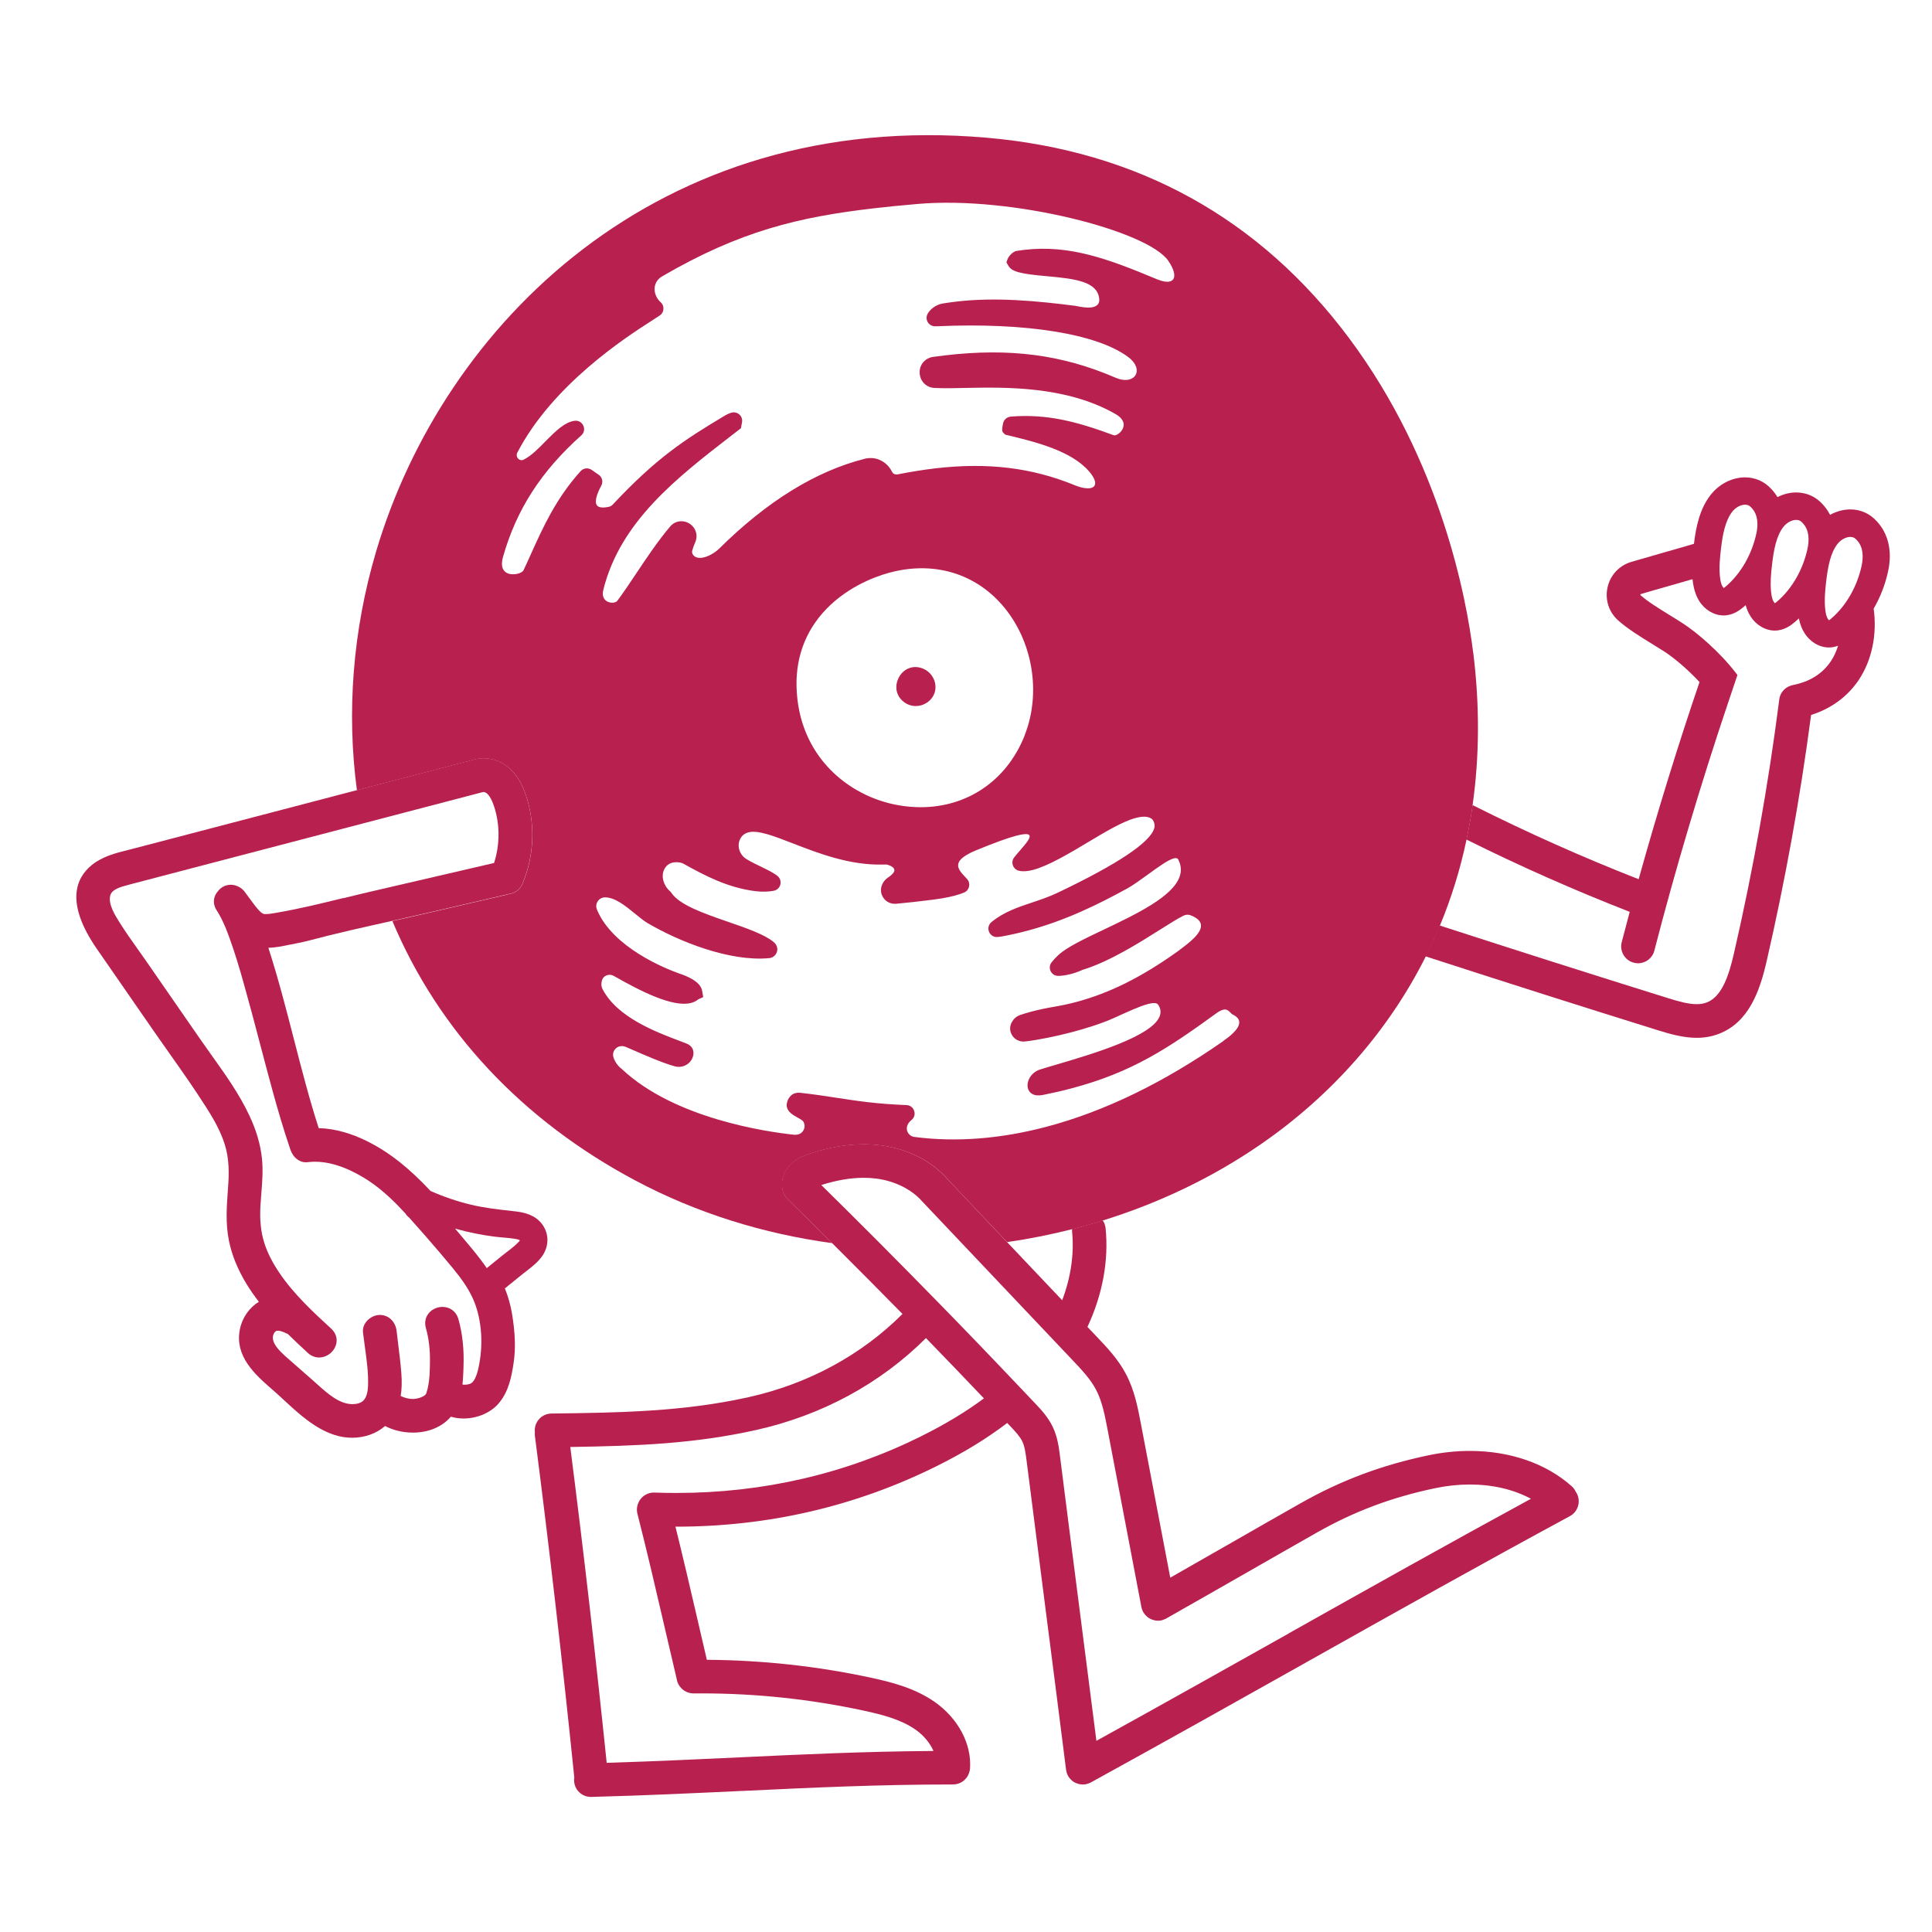 <?xml version="1.0" encoding="UTF-8"?><svg id="Layer_1" xmlns="http://www.w3.org/2000/svg" viewBox="0 0 512 512"><defs><style>.cls-1{fill:#b82050;}</style></defs><g id="man"><path class="cls-1" d="M242.7,187.11c-1.38,0-2.74-.55-3.77-1.62-1.95-2-1.62-4.7-.42-6.49,1.05-1.57,2.79-2.4,4.62-2.2,1.97,.21,3.72,1.55,4.43,3.4,.88,2.29,.09,4.72-2,6.06-.88,.57-1.87,.85-2.86,.85h0Z"/><path class="cls-1" d="M497.29,138.07c-1.77-1.97-4.23-3.07-6.91-3.07h-.3c-1.74,.06-3.49,.55-5.09,1.44-.55-1.07-1.24-2.03-2.03-2.86-1.77-1.97-4.23-3.07-6.93-3.07h-.29c-1.61,.04-3.2,.47-4.69,1.23-.48-.8-1.04-1.53-1.65-2.16-1.77-1.97-4.23-3.07-6.92-3.07h-.3c-3.34,.1-6.63,1.82-8.83,4.62-2.91,3.72-3.87,8.41-4.44,12.99-2.23,.67-5.46,1.58-8.39,2.42-3.04,.87-6.06,1.73-8.21,2.37-3.22,.97-5.58,3.5-6.3,6.78-.71,3.28,.36,6.56,2.88,8.78,2.53,2.23,5.79,4.24,8.93,6.17,1.16,.71,2.29,1.42,3.34,2.09,2.77,1.81,6.38,4.95,9.23,8.02-5.65,16.57-11.21,34.58-16.13,52.25-14.75-5.77-29.38-12.3-43.52-19.4l-.51-.26c-.08,.58-.15,1.17-.23,1.75-.3,1.92-.64,3.83-1.02,5.72-.11,.57-.23,1.13-.36,1.68,14.12,7.03,28.67,13.47,43.27,19.16-.73,2.7-1.44,5.39-2.12,8.05-.61,2.39,.83,4.82,3.21,5.43,.37,.09,.75,.15,1.12,.15,2.03,0,3.82-1.37,4.32-3.35,5.43-21.08,12.35-44.35,19.49-65.53l2.53-7.52-.55-.71c-4.15-5.38-10.09-10.48-13.86-12.93-1.1-.73-2.31-1.46-3.54-2.22-2.82-1.74-5.75-3.54-7.71-5.27-.04-.04-.09-.08-.07-.17,.02-.11,.08-.12,.15-.15,2.12-.64,5.1-1.48,8.09-2.33,1.96-.56,3.88-1.1,5.59-1.61,.25,2.38,.8,4.21,1.75,5.75,1.47,2.38,3.96,3.86,6.49,3.86,.32,0,.66-.02,.98-.08,1.92-.29,3.36-1.35,4.4-2.24,.16-.13,.3-.27,.46-.4,.3,1.07,.7,2.01,1.24,2.87,1.47,2.38,3.96,3.86,6.49,3.86,.32,0,.66-.02,.98-.08,1.92-.29,3.36-1.35,4.39-2.24,.33-.29,.67-.59,1-.9,.3,1.5,.78,2.74,1.47,3.84,1.47,2.38,3.96,3.86,6.49,3.86,.32,0,.66-.02,.98-.08,.51-.08,1-.21,1.45-.38-.46,1.52-1.1,2.9-1.92,4.12-2.22,3.31-5.61,5.43-10.08,6.3-.11,.02-.21,.04-.21,.06-.13,.03-.25,.07-.38,.11-.16,.06-.31,.11-.48,.19-.09,.04-.18,.09-.3,.16-.16,.09-.3,.18-.44,.28-.08,.06-.16,.12-.28,.22s-.23,.21-.33,.31c-.09,.1-.18,.2-.27,.32-.09,.11-.18,.23-.25,.35-.08,.12-.15,.25-.23,.41-.06,.12-.12,.25-.16,.35-.06,.13-.1,.28-.13,.42-.03,.13-.07,.27-.09,.39l-.03,.12v.11c-2.89,22.58-6.94,45.29-12.06,67.5-1.26,5.46-3.09,11.25-7.14,12.8-.8,.31-1.68,.46-2.7,.46-2.29,0-4.92-.76-7.64-1.61-19.57-6.1-39.92-12.58-60.48-19.24-.21,.51-.42,1.04-.65,1.55-.49,1.14-.98,2.28-1.51,3.4-.27,.57-.56,1.14-.83,1.71-.25,.51-.51,1-.76,1.51l.25,.08c20.78,6.74,41.41,13.31,61.31,19.5,3.27,1.02,6.76,2.02,10.33,2.02,2.11,0,4.02-.35,5.86-1.05,7.96-3.06,10.86-11.38,12.64-19.13,4.94-21.42,8.92-43.42,11.81-65.38,5.33-1.68,9.69-4.89,12.63-9.28,3.48-5.21,4.91-12.07,3.95-18.89,1.8-3.1,3.09-6.46,3.85-10,1.14-5.3,0-10.04-3.15-13.29l.02,.04h0Zm-31.83,3.28c-1.18,5.52-4.1,10.62-7.99,13.97-.33,.29-.54,.44-.65,.5-.09-.07-.21-.19-.32-.37-.35-.57-.58-1.44-.7-2.67-.25-2.4,0-4.97,.28-7.38,.44-3.66,1.1-7.39,3-9.81,.85-1.08,2.15-1.81,3.31-1.84h.08c.65,0,1.15,.22,1.55,.67,.03,.04,.07,.08,.11,.11,1.9,1.93,1.77,4.75,1.34,6.8h-.01Zm13.56,4.03c-1.18,5.52-4.1,10.62-8,13.97-.33,.29-.54,.44-.65,.5-.09-.07-.21-.19-.32-.37-.36-.57-.58-1.44-.7-2.67-.22-2.27-.06-4.59,.28-7.38,.44-3.66,1.1-7.39,3-9.81,.85-1.08,2.15-1.81,3.31-1.84h.08c.65,0,1.15,.22,1.55,.67,.03,.04,.07,.08,.11,.11,1.9,1.93,1.77,4.75,1.34,6.8h0Zm14.34,4.51c-1.18,5.52-4.1,10.62-8,13.98-.33,.29-.54,.44-.65,.5-.09-.07-.21-.19-.32-.38-.36-.57-.58-1.44-.7-2.67-.25-2.4,0-4.97,.28-7.38,.44-3.66,1.1-7.39,3-9.81,.85-1.08,2.15-1.81,3.31-1.84h.08c.65,0,1.15,.22,1.55,.67,.03,.04,.07,.08,.11,.11,1.9,1.93,1.77,4.75,1.34,6.8h0Z"/><path class="cls-1" d="M390.4,172.89c-1.75-14.14-8.46-50.55-32.88-83.28-23.72-31.78-56.05-49.65-96.09-53.12-87.11-7.54-144.01,49.65-161.77,109.7-6.18,20.88-7.84,42.57-5.07,63.24l31.44-8.22c.17-.04,.32-.07,.48-.09,.55-.1,1.12-.16,1.68-.16,2.58,0,5.1,1.04,7.11,2.92,2.33,2.19,3.46,5,4.1,6.92,2.53,7.58,2.19,16.15-.97,23.48-.64,1.47-2,2.48-3.58,2.66-.16,.06-.31,.11-.48,.15l-20.73,4.81c-3.21,.75-6.44,1.46-9.66,2.18,12.22,29.08,34.37,52.8,64.46,68.8,16.19,8.61,33.91,14.1,52.09,16.56-4.18-4.16-8.06-7.99-11.77-11.63-.26-.26-.49-.55-.7-.91-.31-.47-.54-.98-.65-1.53-.56-2.59,.45-5.37,2.61-7.25,1.39-1.22,2.98-1.84,4.47-2.34,5.02-1.67,9.89-2.52,14.46-2.52,1.53,0,3.06,.1,4.52,.29,7.22,.94,13.56,4.18,17.85,9.15l.08,.1v.02l15.5,16.35c5.8-.84,11.56-1.99,17.24-3.43,.58-.15,1.17-.28,1.75-.44,1.56-.41,3.12-.84,4.66-1.31,.57-.17,1.14-.37,1.71-.55,14.8-4.6,28.91-11.29,41.69-20.08,18.96-13.03,34.04-30.23,43.87-49.85,.26-.5,.51-1,.76-1.51,.28-.57,.56-1.13,.83-1.71,.52-1.13,1.02-2.27,1.51-3.4,.22-.51,.42-1.04,.65-1.55,3.05-7.33,5.4-14.93,7.06-22.78,.12-.56,.25-1.13,.36-1.68,.38-1.9,.71-3.8,1.02-5.72,.09-.58,.16-1.17,.23-1.75,1.83-12.9,1.92-26.41,.18-40.47h0Zm-231.74-47.07l-1.86-1.29c-.93-.65-2.18-.5-2.93,.33-6.55,7.26-10.03,15.02-13.11,21.85-.69,1.54-1.37,3.04-2.05,4.47-.16,.31-.91,.83-2.13,.97-.71,.09-1.43,.02-1.95-.18-1.06-.4-2.14-1.48-1.31-4.43,3.53-12.47,10.11-22.68,20.72-32.15h0c1.65-1.47,.39-4.18-1.8-3.87-2.52,.36-4.76,2.48-7.67,5.43-1.86,1.9-3.77,3.85-5.78,4.86-.15,.07-.29,.11-.44,.13-.37,.04-.74-.09-1.02-.38-.41-.42-.51-1.06-.25-1.58,9.4-18.11,28.93-30.67,35.36-34.81l.12-.08c.58-.37,1.04-.67,1.37-.89,.21-.15,.51-.33,.86-.56h0c1.25-.79,1.39-2.57,.29-3.55-.45-.4-.83-.89-1.1-1.44-1.04-2.06-.44-4.27,1.46-5.39,20.66-12.04,36.21-15.73,56.09-18.05,3.49-.4,7.35-.79,11.79-1.17,24.94-2.14,60.79,7.14,66.27,15.05,1.53,2.21,2.01,4.08,1.26,5-.26,.31-.62,.49-1.14,.56-.55,.07-1.52,0-3.04-.62-13.06-5.46-23.24-9.22-35.3-7.81-.64,.08-1.28,.17-1.93,.27l-.17,.02c-.94,.3-1.95,1.31-2.28,2.23l-.27,.8,.5,.87c.9,1.57,3.01,2.15,10.24,2.79,7.65,.67,13.12,1.47,13.81,5.68,.15,.87-.01,1.51-.48,1.94-.36,.35-.89,.56-1.63,.65-1.29,.16-2.81-.16-3.72-.33-.23-.04-.37-.08-.46-.09-10.23-1.31-21.1-2.34-31.52-1.13-1.21,.15-2.41,.31-3.58,.5-2,.33-3.39,1.61-4.02,2.69h0c-.83,1.42,.11,3.21,1.75,3.35,.2,0,.45,.02,.76,0,23.52-1.05,42.47,2.01,50.67,8.2,2.23,1.68,2.57,3.57,1.92,4.7-.41,.71-1.22,1.18-2.21,1.31-.93,.11-2.02-.1-3.16-.59-14.06-6.08-27.97-7.91-45.1-5.91-1.06,.12-2.13,.26-3.21,.41h-.04c-1.82,.27-3.3,1.7-3.5,3.53-.28,2.53,1.48,4.57,3.88,4.7,2.38,.12,5.39,.07,8.06,0,10.72-.22,26.92-.55,39.95,6.92,1.9,1.08,2.57,2.47,1.91,3.88-.4,.87-1.36,1.67-2.09,1.76-.11,0-.2,0-.28-.02-9.95-3.68-17.76-5.7-27.27-4.95-1.14,.09-2.04,.98-2.13,2.11,0,0-.4,1.57,0,2.05,.6,.74,.9,.69,.9,.69,7.69,1.85,17.25,4.16,22.02,9.76,1.39,1.64,1.87,3.01,1.32,3.77-.09,.12-.37,.51-1.26,.61-.7,.08-1.95,0-3.91-.79-11.36-4.66-23.08-6.09-36.88-4.49-3.14,.37-6.36,.88-10.15,1.62h0c-.65,.08-1.15-.19-1.41-.67v-.03c-1.26-2.5-3.78-3.92-6.43-3.6-.27,.03-.54,.08-.8,.15-12.93,3.26-25.91,11.26-38.57,23.8-1.05,1.04-2.97,2.25-4.68,2.45-.27,.03-.52,.03-.75,0-.47-.04-1.12-.22-1.54-.85-.21-.3-.28-.7-.18-1.07,.19-.71,.45-1.43,.77-2.14,.6-1.33,.46-2.8-.38-3.96-.86-1.18-2.29-1.82-3.72-1.65-.98,.11-1.87,.6-2.53,1.38-3.28,3.88-6.17,8.22-8.97,12.41-1.73,2.59-3.36,5.03-5.01,7.25-.19,.26-.61,.46-1.09,.51-.5,.06-1.03-.03-1.48-.25-.65-.31-1.66-1.13-1.16-3.14,4.51-18.1,19.44-29.66,33.88-40.83l2.59-2,.29-1.57c.3-1.62-1.19-2.99-2.78-2.56h0c-.56,.16-1.16,.42-1.81,.81-10.75,6.42-18.1,11.2-29.67,23.55-.27,.29-.6,.48-.95,.57-.35,.08-.66,.13-.96,.17-1.84,.21-2.24-.46-2.37-.68-.5-.85-.03-2.73,1.24-5.07,.55-1,.26-2.25-.68-2.9l-.03-.02h0Zm112.88,69.1c-4.74,11.97-15.21,19-27.56,19-1.96,0-3.97-.18-6.03-.55-13.04-2.32-26.4-12.95-26.86-31.43-.21-8.45,2.9-15.92,8.99-21.62,6.27-5.87,13.72-8.12,16.63-8.81,11.19-2.67,21.74,.58,28.94,8.9,8.02,9.27,10.39,23.14,5.87,34.51h.01Zm52.6,81.01c-15.79,11.01-31.52,18.63-46.76,22.66-12.23,3.24-24.03,4.15-35.07,2.71-.95-.12-1.7-.79-1.94-1.75-.21-.86,.18-1.86,.99-2.56l.17-.15c1.63-1.28,.77-3.91-1.31-3.98h0c-7.88-.3-13.01-1.09-18.42-1.92-3-.46-6.08-.94-9.74-1.34-.45-.04-.86-.02-1.25,.08-.67,.18-1.06,.52-1.18,.65-.81,.75-1.16,1.86-1.15,2.6,.08,1.7,1.62,2.54,2.98,3.29,.66,.36,1.23,.68,1.43,1.02,.54,.9,.41,2-.32,2.78-.28,.29-.65,.51-1.08,.62-.33,.09-.69,.11-1.05,.08-7.16-.76-31.62-4.24-45.6-17.37l-.09-.08-.09-.07c-.93-.7-1.74-1.87-2.09-2.99-.31-1.02,.08-2.05,.99-2.64,.18-.11,.38-.2,.6-.26,.55-.15,1.18-.09,1.74,.16,.46,.2,.98,.42,1.57,.68,3.25,1.42,8.09,3.54,11.35,4.44,.68,.19,1.41,.19,2.1,.01,1.35-.36,2.4-1.39,2.74-2.7,.07-.23,.1-.48,.11-.7,.04-.7-.16-2-1.91-2.68l-1.5-.57c-6.71-2.53-16.83-6.36-20.71-13.87-.5-.97-.29-2.54,.42-3.17,.28-.25,.59-.41,.93-.5,.58-.16,1.17-.07,1.73,.26,6.97,3.98,15.6,8.39,20.41,7.12h0c.75-.2,1.41-.52,1.95-.97l1.27-.58-.3-1.71c-.44-2.51-4.4-4.01-6.08-4.54-3.94-1.42-17.38-6.87-21.67-16.66-.25-.55-.33-1.03-.29-1.42,.12-.98,.79-1.77,1.71-2.02,.16-.04,.31-.07,.47-.07,2.66-.11,5.53,2.23,8.08,4.31,1.14,.93,2.21,1.81,3.21,2.43,8.39,4.95,21.87,10.35,32.36,9.36l.18-.02,.22-.06c.89-.23,1.56-.97,1.72-1.92,.13-.84-.25-1.67-.89-2.22-2.41-2.04-7.16-3.69-12.18-5.42-6.32-2.19-12.84-4.44-14.99-7.68l-.17-.25-.22-.2c-1.73-1.52-2.37-3.93-1.51-5.71,.45-.94,1.17-1.55,2.15-1.81,.69-.18,1.47-.18,2.31,.01,.2,.04,.41,.13,.64,.25,5.96,3.33,11.89,6.38,19.06,7.28,1.67,.21,3.62,.17,4.92-.11h0c1.83-.39,2.4-2.71,.96-3.91-.95-.78-2.6-1.61-4.35-2.45-1.25-.6-2.59-1.25-3.84-2-2.01-1.21-2.77-3.86-1.45-5.8,.33-.49,.67-.71,.85-.84,.32-.21,.67-.37,1.06-.47,2.54-.67,6.66,.93,11.87,2.95,6.71,2.6,15.04,5.82,23.81,5.58h.25c.32-.02,.68-.04,1,.06,.85,.27,1.84,.75,1.77,1.52-.01,.19-.19,.86-1.67,1.85-1.5,.99-2.3,2.86-1.68,4.54,.58,1.6,2.1,2.57,3.8,2.42,2.88-.26,6.23-.62,9.93-1.1l.49-.07c1.36-.18,2.57-.38,3.7-.64,.55-.12,1.03-.23,1.45-.35,1.03-.27,1.87-.56,2.51-.84h0c1.38-.61,1.76-2.41,.75-3.54-.17-.18-.35-.37-.5-.54-1.17-1.23-2.09-2.31-1.84-3.47,.1-.46,.39-1.84,4.72-3.62,4.94-2.02,8.3-3.24,10.57-3.84,3.06-.8,3.39-.32,3.53-.15,.45,.61-.74,2.05-2.45,4.02-.47,.54-1.08,1.25-1.55,1.84h0c-1.02,1.29-.33,3.19,1.27,3.56,1.03,.23,2.24,.16,3.73-.23,4.14-1.09,10.01-4.62,14.3-7.19,4.86-2.91,9.46-5.67,12.95-6.59,2.66-.7,3.76-.11,4.36,.39,0,0,.06,.06,.16,.21,.4,.64,.54,1.43,.35,2.1-1.03,3.76-9.65,9.53-25.63,17.14-2.27,1.08-4.57,1.85-6.81,2.6-3.7,1.24-7.52,2.51-10.72,5.18h0c-1.67,1.39-.56,4.13,1.62,3.94,.4-.03,.86-.09,1.34-.18,2.16-.4,4.33-.89,6.43-1.45,10.22-2.7,18.79-6.96,26.52-11.18,1.57-.86,3.59-2.33,5.56-3.75,3.1-2.27,5.41-3.89,6.86-4.27,.46-.12,.68-.08,.81-.03,.19,.07,.33,.2,.41,.41l.07,.16c.68,1.43,.76,2.83,.26,4.28-1.87,5.38-11.53,9.96-20.05,14.03-5.28,2.51-9.84,4.68-12.08,6.75-.77,.71-1.37,1.38-1.83,1.97h0c-1.12,1.48-.04,3.6,1.82,3.57,.97-.01,2.16-.2,3.37-.51,1.05-.28,2.08-.65,3.06-1.1,7.05-2.14,14.86-7.07,20.58-10.68,2.67-1.68,4.78-3.01,6.2-3.69,.12-.06,.26-.11,.4-.15,.49-.13,1.03-.1,1.5,.09,2.47,.98,2.61,2.12,2.67,2.5,.29,2.25-3.34,4.93-5.72,6.71l-.38,.29c-9.55,6.84-18.14,11.12-27,13.47-1.85,.49-3.75,.9-5.63,1.22-2.2,.37-4.25,.8-6.1,1.29-1.1,.29-2.14,.6-3.09,.93-1.81,.62-3.05,2.63-2.52,4.47,.48,1.68,2.06,2.74,3.84,2.54,3.49-.41,8.03-1.32,12.44-2.48,3.12-.83,7.61-2.15,11.24-3.8,3.75-1.71,6.72-3.07,8.83-3.63,2.34-.62,2.66-.06,2.95,.48,.51,.95,.57,1.89,.16,2.86-2.2,5.28-17.82,9.9-27.16,12.65-1.76,.52-3.3,.97-4.56,1.37-2.44,.81-3.62,3.27-3.15,4.98,.16,.58,.91,2.4,4.13,1.71,2.56-.51,5.05-1.08,7.4-1.71,16.09-4.25,25.65-10.64,38.43-19.92,.65-.47,1.24-.78,1.74-.91,.65-.17,1.15-.1,1.96,.74l.4,.4,.31,.16c1.54,.79,1.61,1.64,1.63,1.92,.16,1.99-3.15,4.28-4.24,5.04l.02,.06h0Z"/><path class="cls-1" d="M417.86,395.75c-.08-.16-.18-.29-.28-.44-.26-.56-.61-1.05-1.07-1.45-6.78-6.04-16.37-9.35-26.97-9.35-3.59,0-7.25,.38-10.89,1.14-12.4,2.58-23.19,6.62-33.97,12.72-6.63,3.76-13.21,7.52-19.78,11.29l-.22,.12c-4.84,2.78-9.69,5.55-14.55,8.32l-7.79-40.84c-.79-4.15-1.68-8.85-3.96-13.14-2.06-3.91-4.93-6.94-7.71-9.86l-2.48-2.61c4.01-8.6,5.67-17.63,4.8-26.19-.08-.75-.33-1.44-.76-2.05-.57,.18-1.14,.38-1.71,.55-1.55,.46-3.1,.88-4.66,1.31-.58,.16-1.16,.29-1.75,.44-.01,.22-.01,.45,0,.67,.6,5.85-.31,12.1-2.62,18.2l-14.63-15.44-15.48-16.35v-.02l-.1-.1c-4.3-4.97-10.63-8.21-17.85-9.15-1.47-.19-2.99-.29-4.52-.29-4.56,0-9.43,.85-14.46,2.52-1.51,.5-3.08,1.13-4.47,2.34-2.16,1.89-3.17,4.66-2.61,7.25,.11,.55,.33,1.06,.65,1.53,.21,.36,.45,.66,.7,.91,3.72,3.64,7.59,7.46,11.77,11.63,.51,.51,1.02,1.02,1.55,1.54,5.89,5.88,11.65,11.68,17.13,17.26-10.9,10.9-24.94,18.51-40.72,22.04-17.43,3.89-34.37,4.12-52.32,4.35-2.47,.03-4.44,2.06-4.41,4.52,0,.12,.01,.25,.03,.38-.03,.35-.03,.66,0,.97,3.85,29.93,7.36,60.32,10.42,90.34,0,.09,.02,.18,.03,.26-.04,.28-.07,.54-.06,.79,.07,2.43,2.02,4.34,4.46,4.34h.12c14.32-.38,27.25-.99,39.75-1.58h.2c18.51-.88,36.01-1.72,55.91-1.72,1.91,0,3.59-1.22,4.2-2.97,.17-.45,.27-.87,.29-1.29,.44-6.54-3.18-13.3-9.42-17.65-5.28-3.67-11.44-5.22-16.8-6.37-14.18-3.07-28.81-4.66-43.53-4.76-.78-3.35-1.57-6.72-2.35-10.13-2-8.63-3.96-17.06-5.97-25.15h.22c24.36,0,47.53-5.38,68.9-15.99,7.23-3.59,13.39-7.35,18.8-11.49l.94,.99c1.21,1.27,2.44,2.6,3.07,3.92,.65,1.36,.88,3.24,1.12,5.04,1.7,13.38,3.38,26.53,5.07,39.68l.19,1.47c1.74,13.52,3.48,27.05,5.21,40.81,.02,.15,.06,.29,.1,.48,.02,.1,.04,.2,.08,.31,.08,.27,.19,.51,.31,.76l.1,.2,.02,.02v.02l.04,.03c.13,.22,.3,.42,.5,.64,.06,.07,.11,.12,.19,.2,.27,.26,.54,.46,.81,.62l.03,.02,.09,.04c.27,.15,.56,.27,.87,.36l.25,.07c.38,.09,.7,.13,1.06,.13,.18,0,.36-.01,.54-.03,.12-.01,.23-.04,.32-.07,.12-.02,.23-.04,.36-.09,.25-.07,.48-.16,.73-.28l.1-.04,.2-.11c20-11,38.67-21.49,56.74-31.63l.11-.07c23.79-13.36,46.25-25.98,69.97-38.8,2.16-1.17,2.97-3.88,1.81-6.05v.02h0Zm-173.69-15.15c-20.11,9.99-41.95,15.05-64.94,15.05-1.91,0-3.86-.03-5.79-.1h-.35c-.11,0-.22,.02-.36,.03-.11,.01-.23,.03-.36,.06h-.1l-.11,.04c-.11,.03-.21,.07-.26,.09-.16,.04-.31,.1-.47,.18-.12,.06-.23,.11-.36,.19-.13,.08-.26,.15-.38,.23-.11,.08-.22,.17-.33,.27-.11,.09-.21,.19-.3,.28-.1,.11-.2,.22-.28,.32-.09,.11-.18,.23-.26,.36-.08,.11-.15,.23-.21,.37s-.12,.26-.18,.39-.1,.27-.15,.4-.08,.27-.1,.4c-.03,.16-.06,.32-.06,.39-.02,.1-.03,.21-.03,.32v.23c0,.13,.01,.27,.02,.39,.01,.13,.03,.26,.06,.38v.12l.04,.11c2.54,9.93,4.98,20.45,7.34,30.63,1.05,4.54,2.1,9.04,3.14,13.46v.09l.03,.08c.06,.23,.13,.47,.22,.67l.06,.12c.1,.21,.21,.42,.35,.62,.04,.08,.1,.15,.16,.2,.11,.16,.23,.3,.37,.44,.06,.06,.11,.11,.21,.2,.12,.11,.25,.21,.4,.32,.08,.06,.17,.11,.25,.17,.13,.09,.28,.17,.46,.25,.09,.04,.18,.08,.27,.11,.18,.07,.36,.12,.54,.17l.17,.04h.07c.29,.07,.57,.1,.84,.1h.16s1.33-.01,1.99-.01c14.47,0,28.94,1.54,43.04,4.59,4.52,.98,9.66,2.24,13.59,4.98,2.18,1.51,3.87,3.55,4.81,5.69-18.22,.13-34.94,.91-51.12,1.68-10.66,.5-22.67,1.07-35.48,1.46-2.86-27.76-6.1-55.91-9.65-83.7,17.83-.27,32.95-.86,49.25-4.5,17.41-3.88,32.93-12.3,45.01-24.36,5.18,5.33,10.33,10.69,15.36,15.98-4.78,3.56-10.22,6.85-16.59,10.01h.02Zm97.42,52.25c-15.5,8.7-32.98,18.52-51.03,28.49-1.47-11.58-2.95-23.04-4.42-34.49-1.74-13.57-3.49-27.14-5.23-40.94-.3-2.4-.65-5.11-1.92-7.77-1.23-2.57-3.02-4.49-4.63-6.19-.84-.88-3.62-3.82-3.62-3.82l-.07-.09-.06-.04c-7.21-7.62-14.63-15.34-22.12-23l-.11-.12-.07-.06c-4.92-5.04-10.05-10.24-15.26-15.48-5.2-5.22-10.37-10.35-15.39-15.29,3.96-1.27,7.73-1.92,11.21-1.92,1.15,0,2.29,.07,3.38,.21,4.72,.61,9.05,2.71,11.85,5.72l.06,.08,39.99,42.22c2.37,2.49,4.81,5.07,6.3,7.9,1.64,3.1,2.37,6.93,3.08,10.64l8.95,46.96c.02,.11,.04,.21,.09,.35,.02,.1,.06,.2,.09,.3,.07,.19,.15,.36,.19,.45l.06,.13,.13,.27,.06,.06c.16,.23,.33,.47,.54,.68,.07,.07,.13,.13,.19,.18,.23,.22,.47,.4,.71,.55l.12,.08c.28,.16,.58,.28,.95,.39l.23,.07c.37,.09,.69,.13,1.03,.13h.21c.2,0,.41-.03,.61-.07h.08l.11-.04c.09-.02,.17-.04,.3-.09,.21-.07,.41-.15,.61-.25l.12-.04,.13-.08c6.64-3.76,13.22-7.53,19.82-11.3l.2-.11c6.64-3.8,13.28-7.61,19.97-11.4,9.94-5.63,19.91-9.36,31.38-11.75,3.05-.64,6.1-.96,9.09-.96,6.08,0,11.63,1.31,16.22,3.78-21.72,11.82-42.37,23.41-64.18,35.66h.01Z"/><path class="cls-1" d="M134.35,237.06c.17-.04,.33-.09,.48-.15,1.6-.18,2.96-1.18,3.58-2.66,3.16-7.34,3.51-15.9,.97-23.48-.65-1.92-1.77-4.72-4.1-6.92-2.01-1.89-4.53-2.92-7.11-2.92-.57,0-1.14,.06-1.68,.16-.16,.02-.31,.04-.48,.09l-31.44,8.22-59.04,15.45c-.5,.13-1.02,.26-1.54,.39-3.35,.84-6.8,1.7-9.65,3.99-4.12,3.33-7.22,9.89,1.34,22.25l15.1,21.81c1.39,2.01,2.8,4.01,4.21,6,3.33,4.71,6.75,9.57,9.86,14.49,1.71,2.7,3.6,5.95,4.73,9.55,1.21,3.87,1.12,7.81,.87,11.17l-.04,.61c-.33,4.46-.68,9.08,.27,13.75,.77,3.77,2.33,7.6,4.64,11.39,.95,1.55,2.03,3.12,3.28,4.74-2.51,1.51-4.42,4.21-5.03,7.29-1.44,7.17,4.05,12,8.47,15.86l.49,.42c.9,.79,1.81,1.63,2.72,2.48,3.99,3.68,8.11,7.5,13.35,9.22,1.53,.5,3.11,.76,4.72,.76,3.33,0,6.44-1.12,8.73-3.11,2.19,1.14,4.76,1.75,7.39,1.75,4.13,0,7.78-1.55,10.04-4.22,1.06,.31,2.2,.48,3.37,.48,3.7,0,7.31-1.58,9.42-4.14,2.56-3.1,3.3-6.95,3.85-10.64,.56-3.79,.42-7.96-.45-13.09-.38-2.23-1-4.45-1.87-6.61l4.53-3.67c.37-.3,.76-.6,1.14-.89,1.46-1.13,2.98-2.3,4.13-3.88,1.79-2.47,1.96-5.52,.46-7.99-1.38-2.27-3.76-3.56-7.28-3.96l-1.18-.13c-3.72-.42-7.23-.81-10.77-1.66-3.62-.86-7.23-2.09-10.73-3.64-2.9-3.09-5.48-5.5-8.08-7.58-4.16-3.33-12.43-8.85-21.56-9.07-2.51-7.77-4.57-15.81-6.58-23.6-2.05-7.97-4.17-16.19-6.76-24.19,1.9-.04,3.76-.44,5.58-.81,.54-.11,1.07-.22,1.61-.32,1.46-.28,2.66-.54,3.76-.84,7.04-1.87,14.32-3.49,21.35-5.05l.23-.06c.1-.02,.21-.04,.31-.07,3.22-.71,6.45-1.44,9.66-2.18l20.73-4.81h.02Zm-3.14,90.68c1.74,.22,3.51,.28,5.24,.56,.42,.07,.97,.15,1.34,.41-.13,.21-.36,.41-.5,.57-1.29,1.35-2.95,2.44-4.4,3.63-1.29,1.05-2.6,2.11-3.89,3.16-1.92-2.83-4.17-5.46-6.37-8.07-.67-.79-1.34-1.6-2.02-2.4,3.46,.97,6.97,1.68,10.6,2.15h0Zm-40.19-89.76c-5.74,1.41-11.67,2.87-17.55,3.87l-.51,.09c-.87,.16-1.7,.3-2.49,.3-.15,0-.28,0-.42-.01-.11-.02-.21-.06-.32-.09-.1-.07-.47-.28-.47-.28l-.09-.07-.19-.19c-.13-.13-.27-.26-.39-.39-.33-.36-.68-.77-1.06-1.26-.46-.59-.9-1.19-1.35-1.81-.39-.54-.79-1.07-1.18-1.6-.48-.71-1.1-1.24-1.77-1.54l-.13-.07-.13-.06c-.59-.27-1.21-.4-1.82-.4-.76,0-1.48,.2-2.16,.6-.48,.28-.9,.67-1.27,1.15-1.03,1.18-1.31,2.74-.76,4.12,.12,.36,.29,.67,.49,.95,.6,.93,1.16,1.96,1.77,3.29,.37,.8,.41,.91,.65,1.48l.04,.12c.35,.86,.67,1.72,.98,2.58,1.45,4.02,2.64,8.06,3.7,11.83,1.47,5.2,2.87,10.51,4.22,15.65,1.13,4.27,2.28,8.69,3.48,13.03,1.19,4.31,2.8,9.96,4.73,15.57,.04,.12,.09,.23,.15,.32l.09,.2c.07,.13,.13,.27,.18,.35,.79,1.43,2.18,2.31,3.6,2.31,.15,0,.29,0,.48-.03,.11,0,.22-.02,.31-.03,.55-.06,1.1-.09,1.67-.09,5.42,0,10.73,2.76,14.23,5.07,3.92,2.59,7.23,5.95,9.7,8.63,.27,.44,.61,.81,1.02,1.12,1.15,1.27,2.28,2.56,3.39,3.83l.97,1.1c2.53,2.89,5.02,5.8,7.36,8.66,2.37,2.88,3.92,5.22,5.04,7.62,2.28,4.83,2.95,11.43,1.79,17.63-.21,1.14-.87,4.61-2.4,5.18-.37,.13-.69,.21-.99,.23-.17,.01-.33,.02-.5,.02h-.2c-.11-.02-.22-.03-.35-.04,.16-1.48,.21-2.95,.27-4.39v-.22c.19-4.73-.27-8.92-1.36-12.79-.55-1.93-2.2-3.18-4.2-3.18-1.5,0-2.9,.68-3.76,1.82-.8,1.06-1.04,2.4-.65,3.76,.79,2.79,1.14,5.75,1.08,9.05v.22c-.04,2.35-.09,4.39-.52,6.35-.03,.15-.07,.28-.09,.42-.07,.28-.15,.55-.23,.83l-.1,.35c-.02,.08-.03,.13-.03,.13-.02,.04-.07,.1-.12,.19-.11,.16-.27,.3-.5,.46-.66,.42-1.64,.73-2.62,.81-.12,0-.25,.01-.37,.01-1.02,0-2.23-.32-3.17-.79,.29-1.79,.35-3.77,.17-6.03-.2-2.63-.54-5.28-.85-7.83-.13-1.12-.28-2.23-.4-3.35-.29-2.51-2.12-4.27-4.45-4.27-1.24,0-2.54,.61-3.43,1.6-.79,.88-1.15,1.97-1.03,3.06,.15,1.26,.32,2.53,.5,3.82,.48,3.44,.97,6.99,.83,10.35-.08,1.73-.44,2.95-1.1,3.72-.62,.71-1.63,1.08-2.99,1.08h-.39c-3.3-.17-6.3-2.86-8.95-5.23-.37-.32-.73-.65-1.07-.96l-6.52-5.72c-1.38-1.21-2.8-2.45-3.67-3.93-.33-.56-.99-2.01-.03-3.21,.23-.29,.47-.4,.84-.4,.52,0,1.23,.21,2.14,.66,.16,.08,.32,.15,.49,.2,1.52,1.5,3.21,3.1,5.31,5.03,.86,.79,1.89,1.21,2.99,1.21,1.86,0,3.66-1.24,4.35-3.02,.64-1.64,.21-3.36-1.13-4.6-4.61-4.24-9.84-9.05-13.67-14.68-1.92-2.83-3.26-5.46-4.07-8.03-.93-2.9-1.25-6.04-1.04-9.86,.06-1.07,.15-2.13,.23-3.2,.25-3.05,.5-6.19,.17-9.37-.4-3.72-1.48-7.43-3.33-11.36-2.67-5.7-6.39-10.91-10-15.96-1.02-1.43-2.03-2.85-3.01-4.26l-14.47-20.9c-.71-1.04-1.44-2.06-2.18-3.09-1.61-2.27-3.26-4.6-4.74-6.96-1.14-1.81-3.06-4.84-2.48-7.11,.41-1.6,2.4-2.23,4.97-2.9l.45-.12c2.83-.75,5.68-1.5,8.51-2.23l84.66-22.15,.23-.04,.11-.03c.19,0,.62,.13,1.02,.5,.65,.61,1.22,1.67,1.75,3.25,1.6,4.76,1.6,10.21,.02,15.07l-32.5,7.54c-2.48,.57-4.94,1.18-7.42,1.79h.03Z"/></g></svg>